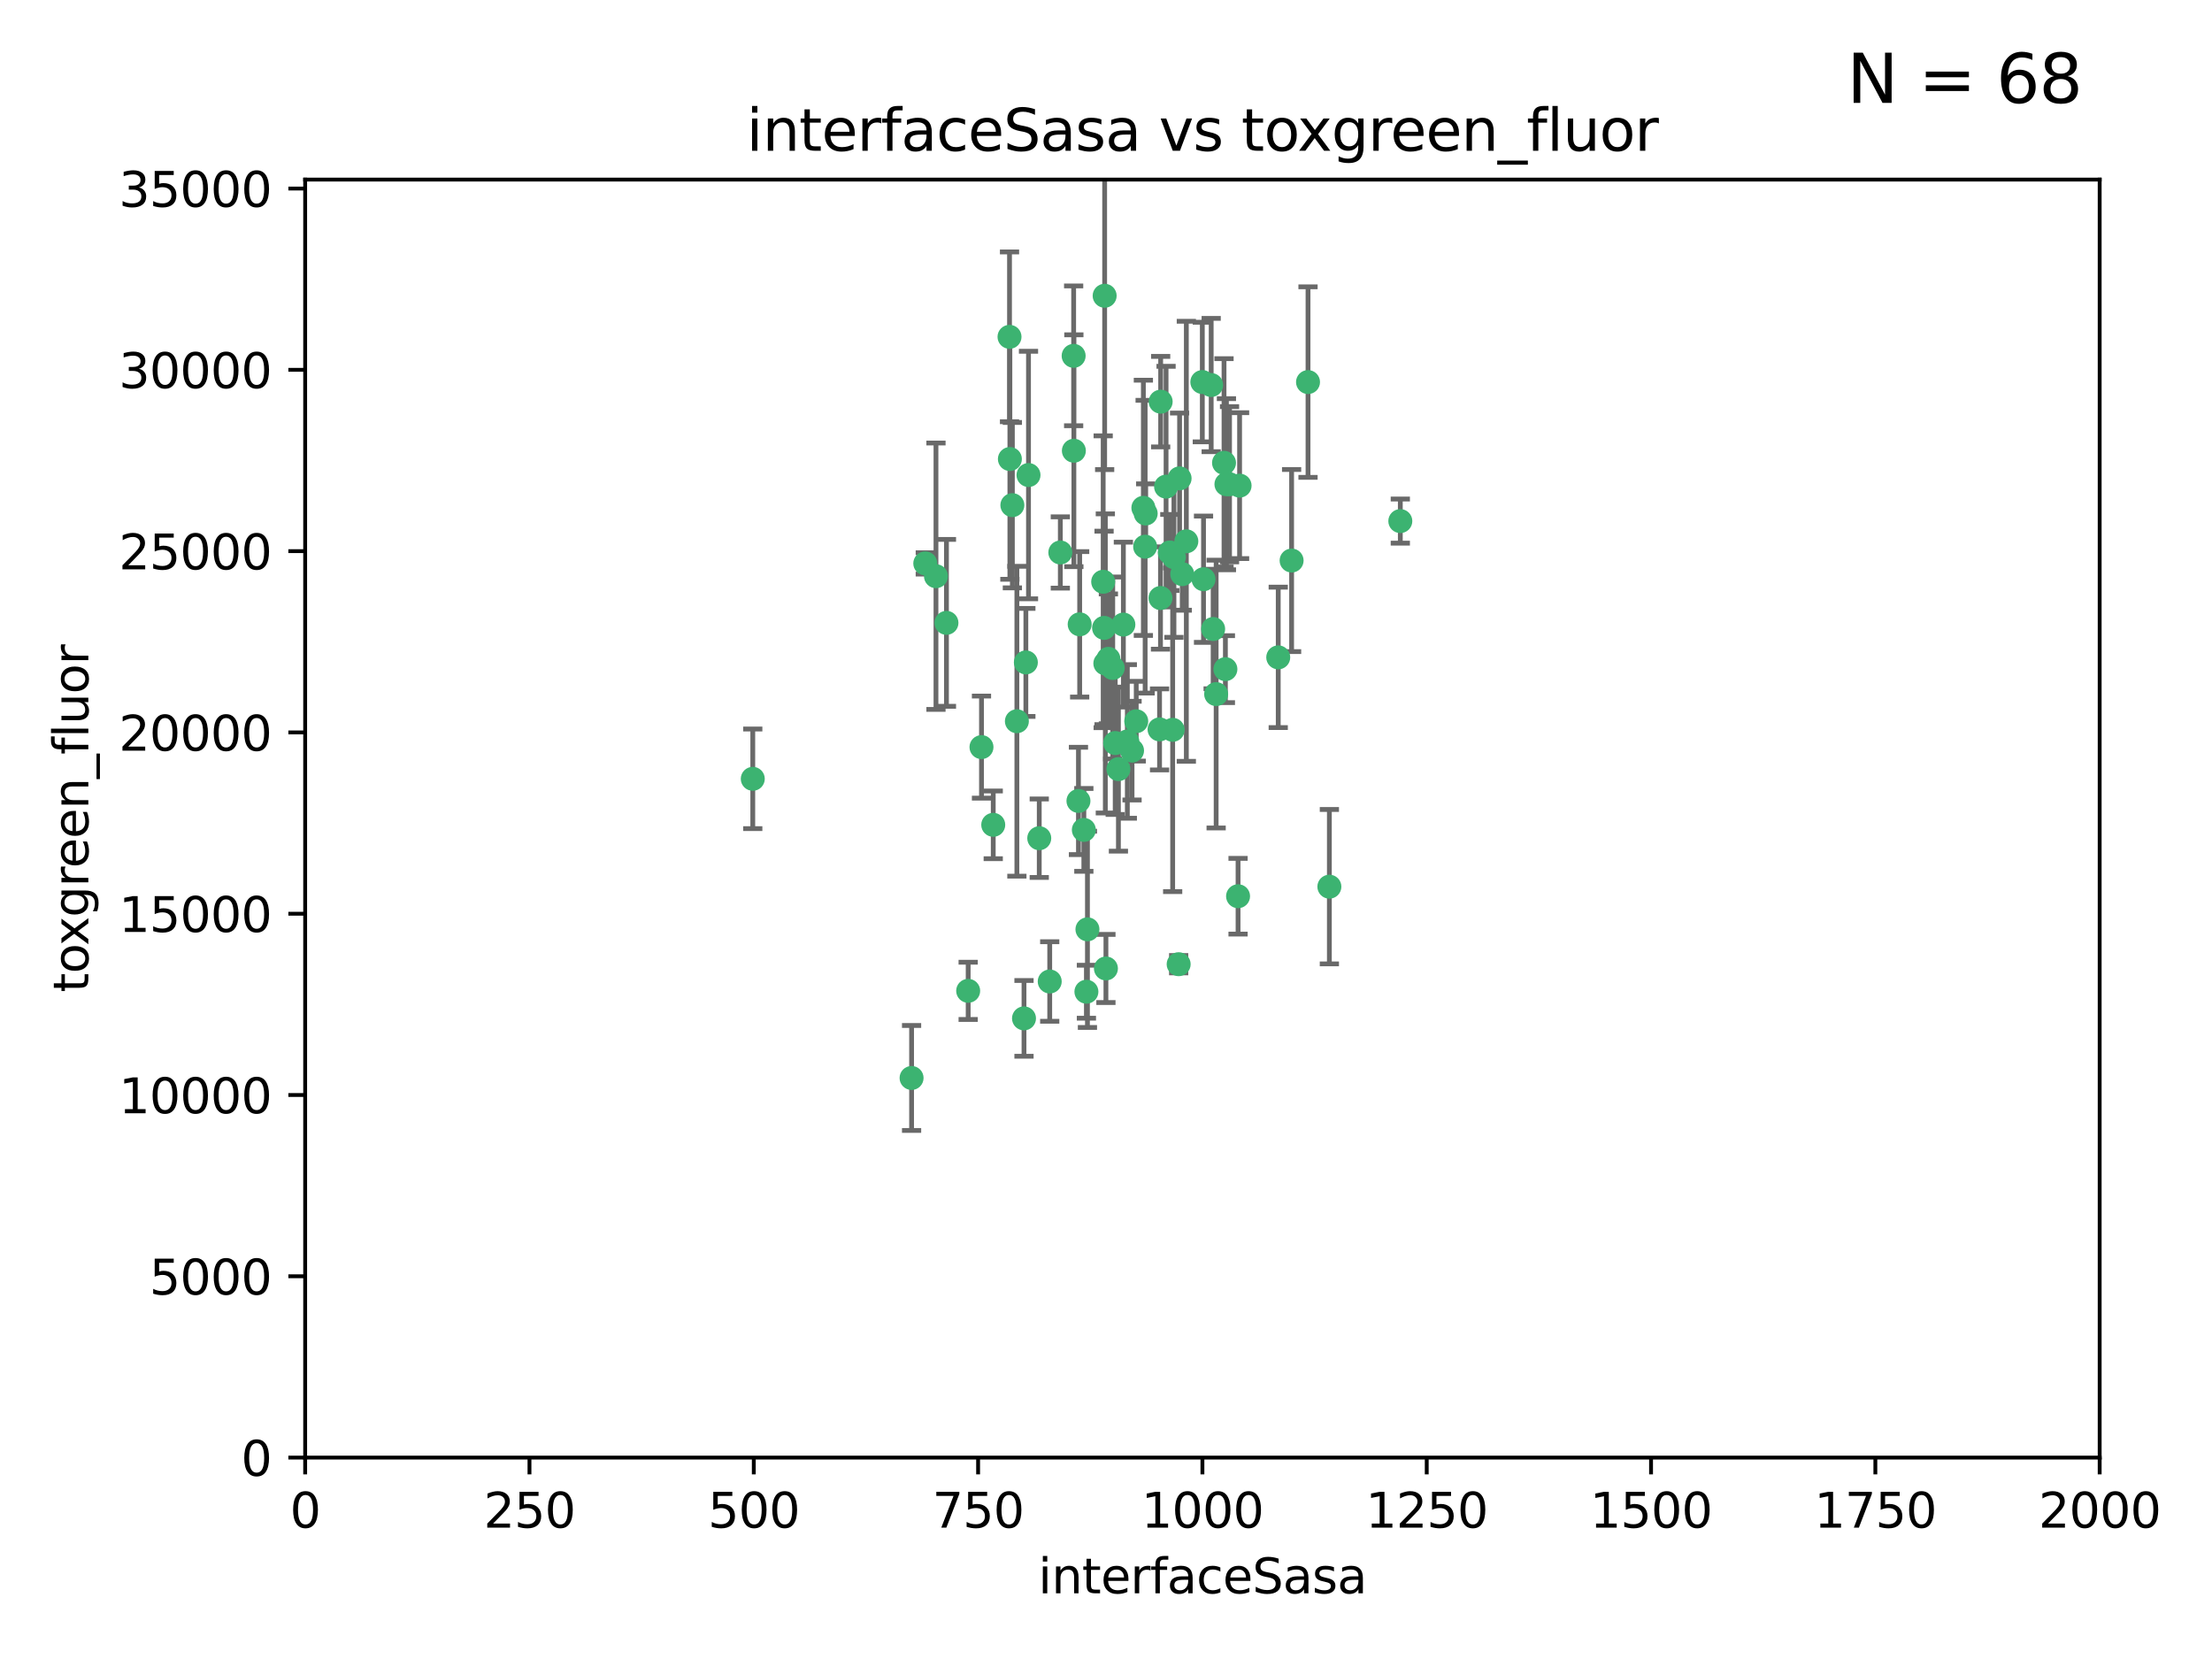 <?xml version="1.0" encoding="utf-8" standalone="no"?>
<!DOCTYPE svg PUBLIC "-//W3C//DTD SVG 1.1//EN"
  "http://www.w3.org/Graphics/SVG/1.1/DTD/svg11.dtd">
<svg xmlns:xlink="http://www.w3.org/1999/xlink" width="460.8pt" height="345.6pt" viewBox="0 0 460.8 345.6" xmlns="http://www.w3.org/2000/svg" version="1.1">
 <defs>
  <style type="text/css">*{stroke-linejoin: round; stroke-linecap: butt}</style>
 </defs>
 <g id="figure_1">
  <g id="patch_1">
   <path d="M 0 345.6 
L 460.8 345.6 
L 460.8 0 
L 0 0 
z
" style="fill: #ffffff"/>
  </g>
  <g id="axes_1">
   <g id="patch_2">
    <path d="M 63.571 303.64 
L 437.4 303.64 
L 437.4 37.411 
L 63.571 37.411 
z
" style="fill: #ffffff"/>
   </g>
   <g id="PathCollection_1">
    <defs>
     <path id="m7dccdb3b46" d="M 0 1.118 
C 0.297 1.118 0.581 1 0.791 0.791 
C 1 0.581 1.118 0.297 1.118 0 
C 1.118 -0.297 1 -0.581 0.791 -0.791 
C 0.581 -1 0.297 -1.118 0 -1.118 
C -0.297 -1.118 -0.581 -1 -0.791 -0.791 
C -1 -0.581 -1.118 -0.297 -1.118 0 
C -1.118 0.297 -1 0.581 -0.791 0.791 
C -0.581 1 -0.297 1.118 0 1.118 
z
" style="stroke: #3cb371"/>
    </defs>
    <g clip-path="url(#p8d91c0404b)">
     <use xlink:href="#m7dccdb3b46" x="243.693" y="115.09" style="fill: #3cb371; stroke: #3cb371"/>
     <use xlink:href="#m7dccdb3b46" x="272.484" y="79.593" style="fill: #3cb371; stroke: #3cb371"/>
     <use xlink:href="#m7dccdb3b46" x="242.914" y="101.372" style="fill: #3cb371; stroke: #3cb371"/>
     <use xlink:href="#m7dccdb3b46" x="266.28" y="136.942" style="fill: #3cb371; stroke: #3cb371"/>
     <use xlink:href="#m7dccdb3b46" x="250.716" y="120.662" style="fill: #3cb371; stroke: #3cb371"/>
     <use xlink:href="#m7dccdb3b46" x="269.065" y="116.772" style="fill: #3cb371; stroke: #3cb371"/>
     <use xlink:href="#m7dccdb3b46" x="254.987" y="96.415" style="fill: #3cb371; stroke: #3cb371"/>
     <use xlink:href="#m7dccdb3b46" x="220.886" y="115.091" style="fill: #3cb371; stroke: #3cb371"/>
     <use xlink:href="#m7dccdb3b46" x="230.119" y="61.614" style="fill: #3cb371; stroke: #3cb371"/>
     <use xlink:href="#m7dccdb3b46" x="241.787" y="83.673" style="fill: #3cb371; stroke: #3cb371"/>
     <use xlink:href="#m7dccdb3b46" x="252.721" y="131.033" style="fill: #3cb371; stroke: #3cb371"/>
     <use xlink:href="#m7dccdb3b46" x="252.312" y="80.209" style="fill: #3cb371; stroke: #3cb371"/>
     <use xlink:href="#m7dccdb3b46" x="258.229" y="101.166" style="fill: #3cb371; stroke: #3cb371"/>
     <use xlink:href="#m7dccdb3b46" x="223.66" y="74.129" style="fill: #3cb371; stroke: #3cb371"/>
     <use xlink:href="#m7dccdb3b46" x="232.987" y="160.224" style="fill: #3cb371; stroke: #3cb371"/>
     <use xlink:href="#m7dccdb3b46" x="241.557" y="151.945" style="fill: #3cb371; stroke: #3cb371"/>
     <use xlink:href="#m7dccdb3b46" x="247.136" y="112.761" style="fill: #3cb371; stroke: #3cb371"/>
     <use xlink:href="#m7dccdb3b46" x="246.284" y="119.604" style="fill: #3cb371; stroke: #3cb371"/>
     <use xlink:href="#m7dccdb3b46" x="253.345" y="144.591" style="fill: #3cb371; stroke: #3cb371"/>
     <use xlink:href="#m7dccdb3b46" x="255.489" y="100.872" style="fill: #3cb371; stroke: #3cb371"/>
     <use xlink:href="#m7dccdb3b46" x="244.553" y="116.067" style="fill: #3cb371; stroke: #3cb371"/>
     <use xlink:href="#m7dccdb3b46" x="210.378" y="95.624" style="fill: #3cb371; stroke: #3cb371"/>
     <use xlink:href="#m7dccdb3b46" x="232.318" y="154.79" style="fill: #3cb371; stroke: #3cb371"/>
     <use xlink:href="#m7dccdb3b46" x="256.134" y="100.88" style="fill: #3cb371; stroke: #3cb371"/>
     <use xlink:href="#m7dccdb3b46" x="238.185" y="105.788" style="fill: #3cb371; stroke: #3cb371"/>
     <use xlink:href="#m7dccdb3b46" x="234.02" y="130.114" style="fill: #3cb371; stroke: #3cb371"/>
     <use xlink:href="#m7dccdb3b46" x="216.495" y="174.616" style="fill: #3cb371; stroke: #3cb371"/>
     <use xlink:href="#m7dccdb3b46" x="238.555" y="113.883" style="fill: #3cb371; stroke: #3cb371"/>
     <use xlink:href="#m7dccdb3b46" x="230.261" y="138.203" style="fill: #3cb371; stroke: #3cb371"/>
     <use xlink:href="#m7dccdb3b46" x="238.669" y="106.972" style="fill: #3cb371; stroke: #3cb371"/>
     <use xlink:href="#m7dccdb3b46" x="226.319" y="206.592" style="fill: #3cb371; stroke: #3cb371"/>
     <use xlink:href="#m7dccdb3b46" x="241.753" y="124.576" style="fill: #3cb371; stroke: #3cb371"/>
     <use xlink:href="#m7dccdb3b46" x="245.731" y="99.654" style="fill: #3cb371; stroke: #3cb371"/>
     <use xlink:href="#m7dccdb3b46" x="214.256" y="98.96" style="fill: #3cb371; stroke: #3cb371"/>
     <use xlink:href="#m7dccdb3b46" x="291.711" y="108.552" style="fill: #3cb371; stroke: #3cb371"/>
     <use xlink:href="#m7dccdb3b46" x="224.916" y="130.059" style="fill: #3cb371; stroke: #3cb371"/>
     <use xlink:href="#m7dccdb3b46" x="250.465" y="79.585" style="fill: #3cb371; stroke: #3cb371"/>
     <use xlink:href="#m7dccdb3b46" x="204.462" y="155.635" style="fill: #3cb371; stroke: #3cb371"/>
     <use xlink:href="#m7dccdb3b46" x="218.677" y="204.462" style="fill: #3cb371; stroke: #3cb371"/>
     <use xlink:href="#m7dccdb3b46" x="201.688" y="206.41" style="fill: #3cb371; stroke: #3cb371"/>
     <use xlink:href="#m7dccdb3b46" x="194.981" y="120.034" style="fill: #3cb371; stroke: #3cb371"/>
     <use xlink:href="#m7dccdb3b46" x="223.708" y="93.895" style="fill: #3cb371; stroke: #3cb371"/>
     <use xlink:href="#m7dccdb3b46" x="231.802" y="139.15" style="fill: #3cb371; stroke: #3cb371"/>
     <use xlink:href="#m7dccdb3b46" x="192.753" y="117.366" style="fill: #3cb371; stroke: #3cb371"/>
     <use xlink:href="#m7dccdb3b46" x="229.813" y="121.191" style="fill: #3cb371; stroke: #3cb371"/>
     <use xlink:href="#m7dccdb3b46" x="210.301" y="70.169" style="fill: #3cb371; stroke: #3cb371"/>
     <use xlink:href="#m7dccdb3b46" x="224.662" y="166.847" style="fill: #3cb371; stroke: #3cb371"/>
     <use xlink:href="#m7dccdb3b46" x="236.699" y="150.242" style="fill: #3cb371; stroke: #3cb371"/>
     <use xlink:href="#m7dccdb3b46" x="255.273" y="139.395" style="fill: #3cb371; stroke: #3cb371"/>
     <use xlink:href="#m7dccdb3b46" x="230.901" y="137.251" style="fill: #3cb371; stroke: #3cb371"/>
     <use xlink:href="#m7dccdb3b46" x="213.706" y="137.993" style="fill: #3cb371; stroke: #3cb371"/>
     <use xlink:href="#m7dccdb3b46" x="206.91" y="171.827" style="fill: #3cb371; stroke: #3cb371"/>
     <use xlink:href="#m7dccdb3b46" x="226.534" y="193.597" style="fill: #3cb371; stroke: #3cb371"/>
     <use xlink:href="#m7dccdb3b46" x="211.835" y="150.246" style="fill: #3cb371; stroke: #3cb371"/>
     <use xlink:href="#m7dccdb3b46" x="245.536" y="200.861" style="fill: #3cb371; stroke: #3cb371"/>
     <use xlink:href="#m7dccdb3b46" x="244.288" y="152.035" style="fill: #3cb371; stroke: #3cb371"/>
     <use xlink:href="#m7dccdb3b46" x="213.318" y="212.147" style="fill: #3cb371; stroke: #3cb371"/>
     <use xlink:href="#m7dccdb3b46" x="235.826" y="156.366" style="fill: #3cb371; stroke: #3cb371"/>
     <use xlink:href="#m7dccdb3b46" x="230.385" y="201.75" style="fill: #3cb371; stroke: #3cb371"/>
     <use xlink:href="#m7dccdb3b46" x="276.932" y="184.712" style="fill: #3cb371; stroke: #3cb371"/>
     <use xlink:href="#m7dccdb3b46" x="257.91" y="186.7" style="fill: #3cb371; stroke: #3cb371"/>
     <use xlink:href="#m7dccdb3b46" x="229.998" y="130.801" style="fill: #3cb371; stroke: #3cb371"/>
     <use xlink:href="#m7dccdb3b46" x="189.899" y="224.561" style="fill: #3cb371; stroke: #3cb371"/>
     <use xlink:href="#m7dccdb3b46" x="234.846" y="154.457" style="fill: #3cb371; stroke: #3cb371"/>
     <use xlink:href="#m7dccdb3b46" x="210.895" y="105.234" style="fill: #3cb371; stroke: #3cb371"/>
     <use xlink:href="#m7dccdb3b46" x="197.163" y="129.752" style="fill: #3cb371; stroke: #3cb371"/>
     <use xlink:href="#m7dccdb3b46" x="225.785" y="172.883" style="fill: #3cb371; stroke: #3cb371"/>
     <use xlink:href="#m7dccdb3b46" x="156.817" y="162.243" style="fill: #3cb371; stroke: #3cb371"/>
    </g>
   </g>
   <g id="matplotlib.axis_1">
    <g id="xtick_1">
     <g id="line2d_1">
      <defs>
       <path id="m9b5bc8bcd6" d="M 0 0 
L 0 3.5 
" style="stroke: #000000; stroke-width: 0.8"/>
      </defs>
      <g>
       <use xlink:href="#m9b5bc8bcd6" x="63.571" y="303.64" style="stroke: #000000; stroke-width: 0.8"/>
      </g>
     </g>
     <g id="text_1">
      <!-- 0 -->
      <g transform="translate(60.39 318.238)scale(0.1 -0.1)">
       <defs>
        <path id="DejaVuSans-30" d="M 2034 4250 
Q 1547 4250 1301 3770 
Q 1056 3291 1056 2328 
Q 1056 1369 1301 889 
Q 1547 409 2034 409 
Q 2525 409 2770 889 
Q 3016 1369 3016 2328 
Q 3016 3291 2770 3770 
Q 2525 4250 2034 4250 
z
M 2034 4750 
Q 2819 4750 3233 4129 
Q 3647 3509 3647 2328 
Q 3647 1150 3233 529 
Q 2819 -91 2034 -91 
Q 1250 -91 836 529 
Q 422 1150 422 2328 
Q 422 3509 836 4129 
Q 1250 4750 2034 4750 
z
" transform="scale(0.016)"/>
       </defs>
       <use xlink:href="#DejaVuSans-30"/>
      </g>
     </g>
    </g>
    <g id="xtick_2">
     <g id="line2d_2">
      <g>
       <use xlink:href="#m9b5bc8bcd6" x="110.3" y="303.64" style="stroke: #000000; stroke-width: 0.8"/>
      </g>
     </g>
     <g id="text_2">
      <!-- 250 -->
      <g transform="translate(100.756 318.238)scale(0.1 -0.1)">
       <defs>
        <path id="DejaVuSans-32" d="M 1228 531 
L 3431 531 
L 3431 0 
L 469 0 
L 469 531 
Q 828 903 1448 1529 
Q 2069 2156 2228 2338 
Q 2531 2678 2651 2914 
Q 2772 3150 2772 3378 
Q 2772 3750 2511 3984 
Q 2250 4219 1831 4219 
Q 1534 4219 1204 4116 
Q 875 4013 500 3803 
L 500 4441 
Q 881 4594 1212 4672 
Q 1544 4750 1819 4750 
Q 2544 4750 2975 4387 
Q 3406 4025 3406 3419 
Q 3406 3131 3298 2873 
Q 3191 2616 2906 2266 
Q 2828 2175 2409 1742 
Q 1991 1309 1228 531 
z
" transform="scale(0.016)"/>
        <path id="DejaVuSans-35" d="M 691 4666 
L 3169 4666 
L 3169 4134 
L 1269 4134 
L 1269 2991 
Q 1406 3038 1543 3061 
Q 1681 3084 1819 3084 
Q 2600 3084 3056 2656 
Q 3513 2228 3513 1497 
Q 3513 744 3044 326 
Q 2575 -91 1722 -91 
Q 1428 -91 1123 -41 
Q 819 9 494 109 
L 494 744 
Q 775 591 1075 516 
Q 1375 441 1709 441 
Q 2250 441 2565 725 
Q 2881 1009 2881 1497 
Q 2881 1984 2565 2268 
Q 2250 2553 1709 2553 
Q 1456 2553 1204 2497 
Q 953 2441 691 2322 
L 691 4666 
z
" transform="scale(0.016)"/>
       </defs>
       <use xlink:href="#DejaVuSans-32"/>
       <use xlink:href="#DejaVuSans-35" x="63.623"/>
       <use xlink:href="#DejaVuSans-30" x="127.246"/>
      </g>
     </g>
    </g>
    <g id="xtick_3">
     <g id="line2d_3">
      <g>
       <use xlink:href="#m9b5bc8bcd6" x="157.028" y="303.64" style="stroke: #000000; stroke-width: 0.8"/>
      </g>
     </g>
     <g id="text_3">
      <!-- 500 -->
      <g transform="translate(147.485 318.238)scale(0.1 -0.1)">
       <use xlink:href="#DejaVuSans-35"/>
       <use xlink:href="#DejaVuSans-30" x="63.623"/>
       <use xlink:href="#DejaVuSans-30" x="127.246"/>
      </g>
     </g>
    </g>
    <g id="xtick_4">
     <g id="line2d_4">
      <g>
       <use xlink:href="#m9b5bc8bcd6" x="203.757" y="303.64" style="stroke: #000000; stroke-width: 0.8"/>
      </g>
     </g>
     <g id="text_4">
      <!-- 750 -->
      <g transform="translate(194.213 318.238)scale(0.1 -0.1)">
       <defs>
        <path id="DejaVuSans-37" d="M 525 4666 
L 3525 4666 
L 3525 4397 
L 1831 0 
L 1172 0 
L 2766 4134 
L 525 4134 
L 525 4666 
z
" transform="scale(0.016)"/>
       </defs>
       <use xlink:href="#DejaVuSans-37"/>
       <use xlink:href="#DejaVuSans-35" x="63.623"/>
       <use xlink:href="#DejaVuSans-30" x="127.246"/>
      </g>
     </g>
    </g>
    <g id="xtick_5">
     <g id="line2d_5">
      <g>
       <use xlink:href="#m9b5bc8bcd6" x="250.486" y="303.64" style="stroke: #000000; stroke-width: 0.8"/>
      </g>
     </g>
     <g id="text_5">
      <!-- 1000 -->
      <g transform="translate(237.761 318.238)scale(0.1 -0.1)">
       <defs>
        <path id="DejaVuSans-31" d="M 794 531 
L 1825 531 
L 1825 4091 
L 703 3866 
L 703 4441 
L 1819 4666 
L 2450 4666 
L 2450 531 
L 3481 531 
L 3481 0 
L 794 0 
L 794 531 
z
" transform="scale(0.016)"/>
       </defs>
       <use xlink:href="#DejaVuSans-31"/>
       <use xlink:href="#DejaVuSans-30" x="63.623"/>
       <use xlink:href="#DejaVuSans-30" x="127.246"/>
       <use xlink:href="#DejaVuSans-30" x="190.869"/>
      </g>
     </g>
    </g>
    <g id="xtick_6">
     <g id="line2d_6">
      <g>
       <use xlink:href="#m9b5bc8bcd6" x="297.214" y="303.64" style="stroke: #000000; stroke-width: 0.8"/>
      </g>
     </g>
     <g id="text_6">
      <!-- 1250 -->
      <g transform="translate(284.489 318.238)scale(0.1 -0.1)">
       <use xlink:href="#DejaVuSans-31"/>
       <use xlink:href="#DejaVuSans-32" x="63.623"/>
       <use xlink:href="#DejaVuSans-35" x="127.246"/>
       <use xlink:href="#DejaVuSans-30" x="190.869"/>
      </g>
     </g>
    </g>
    <g id="xtick_7">
     <g id="line2d_7">
      <g>
       <use xlink:href="#m9b5bc8bcd6" x="343.943" y="303.64" style="stroke: #000000; stroke-width: 0.8"/>
      </g>
     </g>
     <g id="text_7">
      <!-- 1500 -->
      <g transform="translate(331.218 318.238)scale(0.1 -0.1)">
       <use xlink:href="#DejaVuSans-31"/>
       <use xlink:href="#DejaVuSans-35" x="63.623"/>
       <use xlink:href="#DejaVuSans-30" x="127.246"/>
       <use xlink:href="#DejaVuSans-30" x="190.869"/>
      </g>
     </g>
    </g>
    <g id="xtick_8">
     <g id="line2d_8">
      <g>
       <use xlink:href="#m9b5bc8bcd6" x="390.671" y="303.64" style="stroke: #000000; stroke-width: 0.8"/>
      </g>
     </g>
     <g id="text_8">
      <!-- 1750 -->
      <g transform="translate(377.946 318.238)scale(0.1 -0.1)">
       <use xlink:href="#DejaVuSans-31"/>
       <use xlink:href="#DejaVuSans-37" x="63.623"/>
       <use xlink:href="#DejaVuSans-35" x="127.246"/>
       <use xlink:href="#DejaVuSans-30" x="190.869"/>
      </g>
     </g>
    </g>
    <g id="xtick_9">
     <g id="line2d_9">
      <g>
       <use xlink:href="#m9b5bc8bcd6" x="437.4" y="303.64" style="stroke: #000000; stroke-width: 0.8"/>
      </g>
     </g>
     <g id="text_9">
      <!-- 2000 -->
      <g transform="translate(424.675 318.238)scale(0.1 -0.1)">
       <use xlink:href="#DejaVuSans-32"/>
       <use xlink:href="#DejaVuSans-30" x="63.623"/>
       <use xlink:href="#DejaVuSans-30" x="127.246"/>
       <use xlink:href="#DejaVuSans-30" x="190.869"/>
      </g>
     </g>
    </g>
    <g id="text_10">
     <!-- interfaceSasa -->
     <g transform="translate(216.279 331.917)scale(0.1 -0.1)">
      <defs>
       <path id="DejaVuSans-69" d="M 603 3500 
L 1178 3500 
L 1178 0 
L 603 0 
L 603 3500 
z
M 603 4863 
L 1178 4863 
L 1178 4134 
L 603 4134 
L 603 4863 
z
" transform="scale(0.016)"/>
       <path id="DejaVuSans-6e" d="M 3513 2113 
L 3513 0 
L 2938 0 
L 2938 2094 
Q 2938 2591 2744 2837 
Q 2550 3084 2163 3084 
Q 1697 3084 1428 2787 
Q 1159 2491 1159 1978 
L 1159 0 
L 581 0 
L 581 3500 
L 1159 3500 
L 1159 2956 
Q 1366 3272 1645 3428 
Q 1925 3584 2291 3584 
Q 2894 3584 3203 3211 
Q 3513 2838 3513 2113 
z
" transform="scale(0.016)"/>
       <path id="DejaVuSans-74" d="M 1172 4494 
L 1172 3500 
L 2356 3500 
L 2356 3053 
L 1172 3053 
L 1172 1153 
Q 1172 725 1289 603 
Q 1406 481 1766 481 
L 2356 481 
L 2356 0 
L 1766 0 
Q 1100 0 847 248 
Q 594 497 594 1153 
L 594 3053 
L 172 3053 
L 172 3500 
L 594 3500 
L 594 4494 
L 1172 4494 
z
" transform="scale(0.016)"/>
       <path id="DejaVuSans-65" d="M 3597 1894 
L 3597 1613 
L 953 1613 
Q 991 1019 1311 708 
Q 1631 397 2203 397 
Q 2534 397 2845 478 
Q 3156 559 3463 722 
L 3463 178 
Q 3153 47 2828 -22 
Q 2503 -91 2169 -91 
Q 1331 -91 842 396 
Q 353 884 353 1716 
Q 353 2575 817 3079 
Q 1281 3584 2069 3584 
Q 2775 3584 3186 3129 
Q 3597 2675 3597 1894 
z
M 3022 2063 
Q 3016 2534 2758 2815 
Q 2500 3097 2075 3097 
Q 1594 3097 1305 2825 
Q 1016 2553 972 2059 
L 3022 2063 
z
" transform="scale(0.016)"/>
       <path id="DejaVuSans-72" d="M 2631 2963 
Q 2534 3019 2420 3045 
Q 2306 3072 2169 3072 
Q 1681 3072 1420 2755 
Q 1159 2438 1159 1844 
L 1159 0 
L 581 0 
L 581 3500 
L 1159 3500 
L 1159 2956 
Q 1341 3275 1631 3429 
Q 1922 3584 2338 3584 
Q 2397 3584 2469 3576 
Q 2541 3569 2628 3553 
L 2631 2963 
z
" transform="scale(0.016)"/>
       <path id="DejaVuSans-66" d="M 2375 4863 
L 2375 4384 
L 1825 4384 
Q 1516 4384 1395 4259 
Q 1275 4134 1275 3809 
L 1275 3500 
L 2222 3500 
L 2222 3053 
L 1275 3053 
L 1275 0 
L 697 0 
L 697 3053 
L 147 3053 
L 147 3500 
L 697 3500 
L 697 3744 
Q 697 4328 969 4595 
Q 1241 4863 1831 4863 
L 2375 4863 
z
" transform="scale(0.016)"/>
       <path id="DejaVuSans-61" d="M 2194 1759 
Q 1497 1759 1228 1600 
Q 959 1441 959 1056 
Q 959 750 1161 570 
Q 1363 391 1709 391 
Q 2188 391 2477 730 
Q 2766 1069 2766 1631 
L 2766 1759 
L 2194 1759 
z
M 3341 1997 
L 3341 0 
L 2766 0 
L 2766 531 
Q 2569 213 2275 61 
Q 1981 -91 1556 -91 
Q 1019 -91 701 211 
Q 384 513 384 1019 
Q 384 1609 779 1909 
Q 1175 2209 1959 2209 
L 2766 2209 
L 2766 2266 
Q 2766 2663 2505 2880 
Q 2244 3097 1772 3097 
Q 1472 3097 1187 3025 
Q 903 2953 641 2809 
L 641 3341 
Q 956 3463 1253 3523 
Q 1550 3584 1831 3584 
Q 2591 3584 2966 3190 
Q 3341 2797 3341 1997 
z
" transform="scale(0.016)"/>
       <path id="DejaVuSans-63" d="M 3122 3366 
L 3122 2828 
Q 2878 2963 2633 3030 
Q 2388 3097 2138 3097 
Q 1578 3097 1268 2742 
Q 959 2388 959 1747 
Q 959 1106 1268 751 
Q 1578 397 2138 397 
Q 2388 397 2633 464 
Q 2878 531 3122 666 
L 3122 134 
Q 2881 22 2623 -34 
Q 2366 -91 2075 -91 
Q 1284 -91 818 406 
Q 353 903 353 1747 
Q 353 2603 823 3093 
Q 1294 3584 2113 3584 
Q 2378 3584 2631 3529 
Q 2884 3475 3122 3366 
z
" transform="scale(0.016)"/>
       <path id="DejaVuSans-53" d="M 3425 4513 
L 3425 3897 
Q 3066 4069 2747 4153 
Q 2428 4238 2131 4238 
Q 1616 4238 1336 4038 
Q 1056 3838 1056 3469 
Q 1056 3159 1242 3001 
Q 1428 2844 1947 2747 
L 2328 2669 
Q 3034 2534 3370 2195 
Q 3706 1856 3706 1288 
Q 3706 609 3251 259 
Q 2797 -91 1919 -91 
Q 1588 -91 1214 -16 
Q 841 59 441 206 
L 441 856 
Q 825 641 1194 531 
Q 1563 422 1919 422 
Q 2459 422 2753 634 
Q 3047 847 3047 1241 
Q 3047 1584 2836 1778 
Q 2625 1972 2144 2069 
L 1759 2144 
Q 1053 2284 737 2584 
Q 422 2884 422 3419 
Q 422 4038 858 4394 
Q 1294 4750 2059 4750 
Q 2388 4750 2728 4690 
Q 3069 4631 3425 4513 
z
" transform="scale(0.016)"/>
       <path id="DejaVuSans-73" d="M 2834 3397 
L 2834 2853 
Q 2591 2978 2328 3040 
Q 2066 3103 1784 3103 
Q 1356 3103 1142 2972 
Q 928 2841 928 2578 
Q 928 2378 1081 2264 
Q 1234 2150 1697 2047 
L 1894 2003 
Q 2506 1872 2764 1633 
Q 3022 1394 3022 966 
Q 3022 478 2636 193 
Q 2250 -91 1575 -91 
Q 1294 -91 989 -36 
Q 684 19 347 128 
L 347 722 
Q 666 556 975 473 
Q 1284 391 1588 391 
Q 1994 391 2212 530 
Q 2431 669 2431 922 
Q 2431 1156 2273 1281 
Q 2116 1406 1581 1522 
L 1381 1569 
Q 847 1681 609 1914 
Q 372 2147 372 2553 
Q 372 3047 722 3315 
Q 1072 3584 1716 3584 
Q 2034 3584 2315 3537 
Q 2597 3491 2834 3397 
z
" transform="scale(0.016)"/>
      </defs>
      <use xlink:href="#DejaVuSans-69"/>
      <use xlink:href="#DejaVuSans-6e" x="27.783"/>
      <use xlink:href="#DejaVuSans-74" x="91.162"/>
      <use xlink:href="#DejaVuSans-65" x="130.371"/>
      <use xlink:href="#DejaVuSans-72" x="191.895"/>
      <use xlink:href="#DejaVuSans-66" x="233.008"/>
      <use xlink:href="#DejaVuSans-61" x="268.213"/>
      <use xlink:href="#DejaVuSans-63" x="329.492"/>
      <use xlink:href="#DejaVuSans-65" x="384.473"/>
      <use xlink:href="#DejaVuSans-53" x="445.996"/>
      <use xlink:href="#DejaVuSans-61" x="509.473"/>
      <use xlink:href="#DejaVuSans-73" x="570.752"/>
      <use xlink:href="#DejaVuSans-61" x="622.852"/>
     </g>
    </g>
   </g>
   <g id="matplotlib.axis_2">
    <g id="ytick_1">
     <g id="line2d_10">
      <defs>
       <path id="m6bf5b39b8d" d="M 0 0 
L -3.5 0 
" style="stroke: #000000; stroke-width: 0.8"/>
      </defs>
      <g>
       <use xlink:href="#m6bf5b39b8d" x="63.571" y="303.64" style="stroke: #000000; stroke-width: 0.8"/>
      </g>
     </g>
     <g id="text_11">
      <!-- 0 -->
      <g transform="translate(50.209 307.439)scale(0.1 -0.1)">
       <use xlink:href="#DejaVuSans-30"/>
      </g>
     </g>
    </g>
    <g id="ytick_2">
     <g id="line2d_11">
      <g>
       <use xlink:href="#m6bf5b39b8d" x="63.571" y="265.874" style="stroke: #000000; stroke-width: 0.8"/>
      </g>
     </g>
     <g id="text_12">
      <!-- 5000 -->
      <g transform="translate(31.121 269.673)scale(0.1 -0.1)">
       <use xlink:href="#DejaVuSans-35"/>
       <use xlink:href="#DejaVuSans-30" x="63.623"/>
       <use xlink:href="#DejaVuSans-30" x="127.246"/>
       <use xlink:href="#DejaVuSans-30" x="190.869"/>
      </g>
     </g>
    </g>
    <g id="ytick_3">
     <g id="line2d_12">
      <g>
       <use xlink:href="#m6bf5b39b8d" x="63.571" y="228.108" style="stroke: #000000; stroke-width: 0.8"/>
      </g>
     </g>
     <g id="text_13">
      <!-- 10000 -->
      <g transform="translate(24.759 231.907)scale(0.1 -0.1)">
       <use xlink:href="#DejaVuSans-31"/>
       <use xlink:href="#DejaVuSans-30" x="63.623"/>
       <use xlink:href="#DejaVuSans-30" x="127.246"/>
       <use xlink:href="#DejaVuSans-30" x="190.869"/>
       <use xlink:href="#DejaVuSans-30" x="254.492"/>
      </g>
     </g>
    </g>
    <g id="ytick_4">
     <g id="line2d_13">
      <g>
       <use xlink:href="#m6bf5b39b8d" x="63.571" y="190.342" style="stroke: #000000; stroke-width: 0.8"/>
      </g>
     </g>
     <g id="text_14">
      <!-- 15000 -->
      <g transform="translate(24.759 194.141)scale(0.1 -0.1)">
       <use xlink:href="#DejaVuSans-31"/>
       <use xlink:href="#DejaVuSans-35" x="63.623"/>
       <use xlink:href="#DejaVuSans-30" x="127.246"/>
       <use xlink:href="#DejaVuSans-30" x="190.869"/>
       <use xlink:href="#DejaVuSans-30" x="254.492"/>
      </g>
     </g>
    </g>
    <g id="ytick_5">
     <g id="line2d_14">
      <g>
       <use xlink:href="#m6bf5b39b8d" x="63.571" y="152.576" style="stroke: #000000; stroke-width: 0.8"/>
      </g>
     </g>
     <g id="text_15">
      <!-- 20000 -->
      <g transform="translate(24.759 156.375)scale(0.1 -0.1)">
       <use xlink:href="#DejaVuSans-32"/>
       <use xlink:href="#DejaVuSans-30" x="63.623"/>
       <use xlink:href="#DejaVuSans-30" x="127.246"/>
       <use xlink:href="#DejaVuSans-30" x="190.869"/>
       <use xlink:href="#DejaVuSans-30" x="254.492"/>
      </g>
     </g>
    </g>
    <g id="ytick_6">
     <g id="line2d_15">
      <g>
       <use xlink:href="#m6bf5b39b8d" x="63.571" y="114.81" style="stroke: #000000; stroke-width: 0.8"/>
      </g>
     </g>
     <g id="text_16">
      <!-- 25000 -->
      <g transform="translate(24.759 118.609)scale(0.1 -0.1)">
       <use xlink:href="#DejaVuSans-32"/>
       <use xlink:href="#DejaVuSans-35" x="63.623"/>
       <use xlink:href="#DejaVuSans-30" x="127.246"/>
       <use xlink:href="#DejaVuSans-30" x="190.869"/>
       <use xlink:href="#DejaVuSans-30" x="254.492"/>
      </g>
     </g>
    </g>
    <g id="ytick_7">
     <g id="line2d_16">
      <g>
       <use xlink:href="#m6bf5b39b8d" x="63.571" y="77.044" style="stroke: #000000; stroke-width: 0.8"/>
      </g>
     </g>
     <g id="text_17">
      <!-- 30000 -->
      <g transform="translate(24.759 80.844)scale(0.1 -0.1)">
       <defs>
        <path id="DejaVuSans-33" d="M 2597 2516 
Q 3050 2419 3304 2112 
Q 3559 1806 3559 1356 
Q 3559 666 3084 287 
Q 2609 -91 1734 -91 
Q 1441 -91 1130 -33 
Q 819 25 488 141 
L 488 750 
Q 750 597 1062 519 
Q 1375 441 1716 441 
Q 2309 441 2620 675 
Q 2931 909 2931 1356 
Q 2931 1769 2642 2001 
Q 2353 2234 1838 2234 
L 1294 2234 
L 1294 2753 
L 1863 2753 
Q 2328 2753 2575 2939 
Q 2822 3125 2822 3475 
Q 2822 3834 2567 4026 
Q 2313 4219 1838 4219 
Q 1578 4219 1281 4162 
Q 984 4106 628 3988 
L 628 4550 
Q 988 4650 1302 4700 
Q 1616 4750 1894 4750 
Q 2613 4750 3031 4423 
Q 3450 4097 3450 3541 
Q 3450 3153 3228 2886 
Q 3006 2619 2597 2516 
z
" transform="scale(0.016)"/>
       </defs>
       <use xlink:href="#DejaVuSans-33"/>
       <use xlink:href="#DejaVuSans-30" x="63.623"/>
       <use xlink:href="#DejaVuSans-30" x="127.246"/>
       <use xlink:href="#DejaVuSans-30" x="190.869"/>
       <use xlink:href="#DejaVuSans-30" x="254.492"/>
      </g>
     </g>
    </g>
    <g id="ytick_8">
     <g id="line2d_17">
      <g>
       <use xlink:href="#m6bf5b39b8d" x="63.571" y="39.278" style="stroke: #000000; stroke-width: 0.8"/>
      </g>
     </g>
     <g id="text_18">
      <!-- 35000 -->
      <g transform="translate(24.759 43.078)scale(0.1 -0.1)">
       <use xlink:href="#DejaVuSans-33"/>
       <use xlink:href="#DejaVuSans-35" x="63.623"/>
       <use xlink:href="#DejaVuSans-30" x="127.246"/>
       <use xlink:href="#DejaVuSans-30" x="190.869"/>
       <use xlink:href="#DejaVuSans-30" x="254.492"/>
      </g>
     </g>
    </g>
    <g id="text_19">
     <!-- toxgreen_fluor -->
     <g transform="translate(18.401 206.72)rotate(-90)scale(0.1 -0.1)">
      <defs>
       <path id="DejaVuSans-6f" d="M 1959 3097 
Q 1497 3097 1228 2736 
Q 959 2375 959 1747 
Q 959 1119 1226 758 
Q 1494 397 1959 397 
Q 2419 397 2687 759 
Q 2956 1122 2956 1747 
Q 2956 2369 2687 2733 
Q 2419 3097 1959 3097 
z
M 1959 3584 
Q 2709 3584 3137 3096 
Q 3566 2609 3566 1747 
Q 3566 888 3137 398 
Q 2709 -91 1959 -91 
Q 1206 -91 779 398 
Q 353 888 353 1747 
Q 353 2609 779 3096 
Q 1206 3584 1959 3584 
z
" transform="scale(0.016)"/>
       <path id="DejaVuSans-78" d="M 3513 3500 
L 2247 1797 
L 3578 0 
L 2900 0 
L 1881 1375 
L 863 0 
L 184 0 
L 1544 1831 
L 300 3500 
L 978 3500 
L 1906 2253 
L 2834 3500 
L 3513 3500 
z
" transform="scale(0.016)"/>
       <path id="DejaVuSans-67" d="M 2906 1791 
Q 2906 2416 2648 2759 
Q 2391 3103 1925 3103 
Q 1463 3103 1205 2759 
Q 947 2416 947 1791 
Q 947 1169 1205 825 
Q 1463 481 1925 481 
Q 2391 481 2648 825 
Q 2906 1169 2906 1791 
z
M 3481 434 
Q 3481 -459 3084 -895 
Q 2688 -1331 1869 -1331 
Q 1566 -1331 1297 -1286 
Q 1028 -1241 775 -1147 
L 775 -588 
Q 1028 -725 1275 -790 
Q 1522 -856 1778 -856 
Q 2344 -856 2625 -561 
Q 2906 -266 2906 331 
L 2906 616 
Q 2728 306 2450 153 
Q 2172 0 1784 0 
Q 1141 0 747 490 
Q 353 981 353 1791 
Q 353 2603 747 3093 
Q 1141 3584 1784 3584 
Q 2172 3584 2450 3431 
Q 2728 3278 2906 2969 
L 2906 3500 
L 3481 3500 
L 3481 434 
z
" transform="scale(0.016)"/>
       <path id="DejaVuSans-5f" d="M 3263 -1063 
L 3263 -1509 
L -63 -1509 
L -63 -1063 
L 3263 -1063 
z
" transform="scale(0.016)"/>
       <path id="DejaVuSans-6c" d="M 603 4863 
L 1178 4863 
L 1178 0 
L 603 0 
L 603 4863 
z
" transform="scale(0.016)"/>
       <path id="DejaVuSans-75" d="M 544 1381 
L 544 3500 
L 1119 3500 
L 1119 1403 
Q 1119 906 1312 657 
Q 1506 409 1894 409 
Q 2359 409 2629 706 
Q 2900 1003 2900 1516 
L 2900 3500 
L 3475 3500 
L 3475 0 
L 2900 0 
L 2900 538 
Q 2691 219 2414 64 
Q 2138 -91 1772 -91 
Q 1169 -91 856 284 
Q 544 659 544 1381 
z
M 1991 3584 
L 1991 3584 
z
" transform="scale(0.016)"/>
      </defs>
      <use xlink:href="#DejaVuSans-74"/>
      <use xlink:href="#DejaVuSans-6f" x="39.209"/>
      <use xlink:href="#DejaVuSans-78" x="97.266"/>
      <use xlink:href="#DejaVuSans-67" x="156.445"/>
      <use xlink:href="#DejaVuSans-72" x="219.922"/>
      <use xlink:href="#DejaVuSans-65" x="258.785"/>
      <use xlink:href="#DejaVuSans-65" x="320.309"/>
      <use xlink:href="#DejaVuSans-6e" x="381.832"/>
      <use xlink:href="#DejaVuSans-5f" x="445.211"/>
      <use xlink:href="#DejaVuSans-66" x="495.211"/>
      <use xlink:href="#DejaVuSans-6c" x="530.416"/>
      <use xlink:href="#DejaVuSans-75" x="558.199"/>
      <use xlink:href="#DejaVuSans-6f" x="621.578"/>
      <use xlink:href="#DejaVuSans-72" x="682.76"/>
     </g>
    </g>
   </g>
   <g id="LineCollection_1">
    <path d="M 243.693 123.008 
L 243.693 107.171 
" clip-path="url(#p8d91c0404b)" style="fill: none; stroke: #696969"/>
    <path d="M 272.484 99.437 
L 272.484 59.75 
" clip-path="url(#p8d91c0404b)" style="fill: none; stroke: #696969"/>
    <path d="M 242.914 126.436 
L 242.914 76.309 
" clip-path="url(#p8d91c0404b)" style="fill: none; stroke: #696969"/>
    <path d="M 266.28 151.57 
L 266.28 122.315 
" clip-path="url(#p8d91c0404b)" style="fill: none; stroke: #696969"/>
    <path d="M 250.716 133.818 
L 250.716 107.506 
" clip-path="url(#p8d91c0404b)" style="fill: none; stroke: #696969"/>
    <path d="M 269.065 135.741 
L 269.065 97.804 
" clip-path="url(#p8d91c0404b)" style="fill: none; stroke: #696969"/>
    <path d="M 254.987 118.115 
L 254.987 74.714 
" clip-path="url(#p8d91c0404b)" style="fill: none; stroke: #696969"/>
    <path d="M 220.886 122.516 
L 220.886 107.666 
" clip-path="url(#p8d91c0404b)" style="fill: none; stroke: #696969"/>
    <path d="M 230.119 97.825 
L 230.119 25.402 
" clip-path="url(#p8d91c0404b)" style="fill: none; stroke: #696969"/>
    <path d="M 241.787 93.1 
L 241.787 74.246 
" clip-path="url(#p8d91c0404b)" style="fill: none; stroke: #696969"/>
    <path d="M 252.721 143.479 
L 252.721 118.586 
" clip-path="url(#p8d91c0404b)" style="fill: none; stroke: #696969"/>
    <path d="M 252.312 94.094 
L 252.312 66.324 
" clip-path="url(#p8d91c0404b)" style="fill: none; stroke: #696969"/>
    <path d="M 258.229 116.358 
L 258.229 85.973 
" clip-path="url(#p8d91c0404b)" style="fill: none; stroke: #696969"/>
    <path d="M 223.66 88.692 
L 223.66 59.566 
" clip-path="url(#p8d91c0404b)" style="fill: none; stroke: #696969"/>
    <path d="M 232.987 177.314 
L 232.987 143.135 
" clip-path="url(#p8d91c0404b)" style="fill: none; stroke: #696969"/>
    <path d="M 241.557 160.385 
L 241.557 143.505 
" clip-path="url(#p8d91c0404b)" style="fill: none; stroke: #696969"/>
    <path d="M 247.136 158.597 
L 247.136 66.926 
" clip-path="url(#p8d91c0404b)" style="fill: none; stroke: #696969"/>
    <path d="M 246.284 127.118 
L 246.284 112.09 
" clip-path="url(#p8d91c0404b)" style="fill: none; stroke: #696969"/>
    <path d="M 253.345 172.484 
L 253.345 116.697 
" clip-path="url(#p8d91c0404b)" style="fill: none; stroke: #696969"/>
    <path d="M 255.489 118.692 
L 255.489 83.052 
" clip-path="url(#p8d91c0404b)" style="fill: none; stroke: #696969"/>
    <path d="M 244.553 132.771 
L 244.553 99.364 
" clip-path="url(#p8d91c0404b)" style="fill: none; stroke: #696969"/>
    <path d="M 210.378 120.671 
L 210.378 70.577 
" clip-path="url(#p8d91c0404b)" style="fill: none; stroke: #696969"/>
    <path d="M 232.318 169.67 
L 232.318 139.91 
" clip-path="url(#p8d91c0404b)" style="fill: none; stroke: #696969"/>
    <path d="M 256.134 117.048 
L 256.134 84.711 
" clip-path="url(#p8d91c0404b)" style="fill: none; stroke: #696969"/>
    <path d="M 238.185 132.373 
L 238.185 79.202 
" clip-path="url(#p8d91c0404b)" style="fill: none; stroke: #696969"/>
    <path d="M 234.02 147.286 
L 234.02 112.943 
" clip-path="url(#p8d91c0404b)" style="fill: none; stroke: #696969"/>
    <path d="M 216.495 182.79 
L 216.495 166.441 
" clip-path="url(#p8d91c0404b)" style="fill: none; stroke: #696969"/>
    <path d="M 238.555 144.378 
L 238.555 83.389 
" clip-path="url(#p8d91c0404b)" style="fill: none; stroke: #696969"/>
    <path d="M 230.261 169.362 
L 230.261 107.043 
" clip-path="url(#p8d91c0404b)" style="fill: none; stroke: #696969"/>
    <path d="M 238.669 113.147 
L 238.669 100.797 
" clip-path="url(#p8d91c0404b)" style="fill: none; stroke: #696969"/>
    <path d="M 226.319 212.112 
L 226.319 201.073 
" clip-path="url(#p8d91c0404b)" style="fill: none; stroke: #696969"/>
    <path d="M 241.753 135.235 
L 241.753 113.917 
" clip-path="url(#p8d91c0404b)" style="fill: none; stroke: #696969"/>
    <path d="M 245.731 113.257 
L 245.731 86.051 
" clip-path="url(#p8d91c0404b)" style="fill: none; stroke: #696969"/>
    <path d="M 214.256 124.744 
L 214.256 73.175 
" clip-path="url(#p8d91c0404b)" style="fill: none; stroke: #696969"/>
    <path d="M 291.711 113.148 
L 291.711 103.957 
" clip-path="url(#p8d91c0404b)" style="fill: none; stroke: #696969"/>
    <path d="M 224.916 145.209 
L 224.916 114.909 
" clip-path="url(#p8d91c0404b)" style="fill: none; stroke: #696969"/>
    <path d="M 250.465 92.04 
L 250.465 67.13 
" clip-path="url(#p8d91c0404b)" style="fill: none; stroke: #696969"/>
    <path d="M 204.462 166.268 
L 204.462 145.002 
" clip-path="url(#p8d91c0404b)" style="fill: none; stroke: #696969"/>
    <path d="M 218.677 212.746 
L 218.677 196.178 
" clip-path="url(#p8d91c0404b)" style="fill: none; stroke: #696969"/>
    <path d="M 201.688 212.375 
L 201.688 200.445 
" clip-path="url(#p8d91c0404b)" style="fill: none; stroke: #696969"/>
    <path d="M 194.981 147.781 
L 194.981 92.287 
" clip-path="url(#p8d91c0404b)" style="fill: none; stroke: #696969"/>
    <path d="M 223.708 118.044 
L 223.708 69.747 
" clip-path="url(#p8d91c0404b)" style="fill: none; stroke: #696969"/>
    <path d="M 231.802 158.1 
L 231.802 120.201 
" clip-path="url(#p8d91c0404b)" style="fill: none; stroke: #696969"/>
    <path d="M 192.753 119.591 
L 192.753 115.141 
" clip-path="url(#p8d91c0404b)" style="fill: none; stroke: #696969"/>
    <path d="M 229.813 151.584 
L 229.813 90.798 
" clip-path="url(#p8d91c0404b)" style="fill: none; stroke: #696969"/>
    <path d="M 210.301 87.855 
L 210.301 52.483 
" clip-path="url(#p8d91c0404b)" style="fill: none; stroke: #696969"/>
    <path d="M 224.662 178.027 
L 224.662 155.668 
" clip-path="url(#p8d91c0404b)" style="fill: none; stroke: #696969"/>
    <path d="M 236.699 158.549 
L 236.699 141.935 
" clip-path="url(#p8d91c0404b)" style="fill: none; stroke: #696969"/>
    <path d="M 255.273 146.369 
L 255.273 132.42 
" clip-path="url(#p8d91c0404b)" style="fill: none; stroke: #696969"/>
    <path d="M 230.901 150.773 
L 230.901 123.729 
" clip-path="url(#p8d91c0404b)" style="fill: none; stroke: #696969"/>
    <path d="M 213.706 149.246 
L 213.706 126.741 
" clip-path="url(#p8d91c0404b)" style="fill: none; stroke: #696969"/>
    <path d="M 206.91 178.879 
L 206.91 164.775 
" clip-path="url(#p8d91c0404b)" style="fill: none; stroke: #696969"/>
    <path d="M 226.534 214.035 
L 226.534 173.16 
" clip-path="url(#p8d91c0404b)" style="fill: none; stroke: #696969"/>
    <path d="M 211.835 182.519 
L 211.835 117.972 
" clip-path="url(#p8d91c0404b)" style="fill: none; stroke: #696969"/>
    <path d="M 245.536 202.673 
L 245.536 199.049 
" clip-path="url(#p8d91c0404b)" style="fill: none; stroke: #696969"/>
    <path d="M 244.288 185.743 
L 244.288 118.327 
" clip-path="url(#p8d91c0404b)" style="fill: none; stroke: #696969"/>
    <path d="M 213.318 220.035 
L 213.318 204.259 
" clip-path="url(#p8d91c0404b)" style="fill: none; stroke: #696969"/>
    <path d="M 235.826 166.65 
L 235.826 146.083 
" clip-path="url(#p8d91c0404b)" style="fill: none; stroke: #696969"/>
    <path d="M 230.385 208.846 
L 230.385 194.653 
" clip-path="url(#p8d91c0404b)" style="fill: none; stroke: #696969"/>
    <path d="M 276.932 200.794 
L 276.932 168.63 
" clip-path="url(#p8d91c0404b)" style="fill: none; stroke: #696969"/>
    <path d="M 257.91 194.587 
L 257.91 178.814 
" clip-path="url(#p8d91c0404b)" style="fill: none; stroke: #696969"/>
    <path d="M 229.998 150.951 
L 229.998 110.652 
" clip-path="url(#p8d91c0404b)" style="fill: none; stroke: #696969"/>
    <path d="M 189.899 235.496 
L 189.899 213.627 
" clip-path="url(#p8d91c0404b)" style="fill: none; stroke: #696969"/>
    <path d="M 234.846 170.456 
L 234.846 138.458 
" clip-path="url(#p8d91c0404b)" style="fill: none; stroke: #696969"/>
    <path d="M 210.895 122.461 
L 210.895 88.007 
" clip-path="url(#p8d91c0404b)" style="fill: none; stroke: #696969"/>
    <path d="M 197.163 147.136 
L 197.163 112.367 
" clip-path="url(#p8d91c0404b)" style="fill: none; stroke: #696969"/>
    <path d="M 225.785 181.512 
L 225.785 164.255 
" clip-path="url(#p8d91c0404b)" style="fill: none; stroke: #696969"/>
    <path d="M 156.817 172.618 
L 156.817 151.867 
" clip-path="url(#p8d91c0404b)" style="fill: none; stroke: #696969"/>
   </g>
   <g id="line2d_18">
    <defs>
     <path id="md590d8065d" d="M 2 0 
L -2 -0 
" style="stroke: #696969"/>
    </defs>
    <g clip-path="url(#p8d91c0404b)">
     <use xlink:href="#md590d8065d" x="243.693" y="123.008" style="fill: #696969; stroke: #696969"/>
     <use xlink:href="#md590d8065d" x="272.484" y="99.437" style="fill: #696969; stroke: #696969"/>
     <use xlink:href="#md590d8065d" x="242.914" y="126.436" style="fill: #696969; stroke: #696969"/>
     <use xlink:href="#md590d8065d" x="266.28" y="151.57" style="fill: #696969; stroke: #696969"/>
     <use xlink:href="#md590d8065d" x="250.716" y="133.818" style="fill: #696969; stroke: #696969"/>
     <use xlink:href="#md590d8065d" x="269.065" y="135.741" style="fill: #696969; stroke: #696969"/>
     <use xlink:href="#md590d8065d" x="254.987" y="118.115" style="fill: #696969; stroke: #696969"/>
     <use xlink:href="#md590d8065d" x="220.886" y="122.516" style="fill: #696969; stroke: #696969"/>
     <use xlink:href="#md590d8065d" x="230.119" y="97.825" style="fill: #696969; stroke: #696969"/>
     <use xlink:href="#md590d8065d" x="241.787" y="93.1" style="fill: #696969; stroke: #696969"/>
     <use xlink:href="#md590d8065d" x="252.721" y="143.479" style="fill: #696969; stroke: #696969"/>
     <use xlink:href="#md590d8065d" x="252.312" y="94.094" style="fill: #696969; stroke: #696969"/>
     <use xlink:href="#md590d8065d" x="258.229" y="116.358" style="fill: #696969; stroke: #696969"/>
     <use xlink:href="#md590d8065d" x="223.66" y="88.692" style="fill: #696969; stroke: #696969"/>
     <use xlink:href="#md590d8065d" x="232.987" y="177.314" style="fill: #696969; stroke: #696969"/>
     <use xlink:href="#md590d8065d" x="241.557" y="160.385" style="fill: #696969; stroke: #696969"/>
     <use xlink:href="#md590d8065d" x="247.136" y="158.597" style="fill: #696969; stroke: #696969"/>
     <use xlink:href="#md590d8065d" x="246.284" y="127.118" style="fill: #696969; stroke: #696969"/>
     <use xlink:href="#md590d8065d" x="253.345" y="172.484" style="fill: #696969; stroke: #696969"/>
     <use xlink:href="#md590d8065d" x="255.489" y="118.692" style="fill: #696969; stroke: #696969"/>
     <use xlink:href="#md590d8065d" x="244.553" y="132.771" style="fill: #696969; stroke: #696969"/>
     <use xlink:href="#md590d8065d" x="210.378" y="120.671" style="fill: #696969; stroke: #696969"/>
     <use xlink:href="#md590d8065d" x="232.318" y="169.67" style="fill: #696969; stroke: #696969"/>
     <use xlink:href="#md590d8065d" x="256.134" y="117.048" style="fill: #696969; stroke: #696969"/>
     <use xlink:href="#md590d8065d" x="238.185" y="132.373" style="fill: #696969; stroke: #696969"/>
     <use xlink:href="#md590d8065d" x="234.02" y="147.286" style="fill: #696969; stroke: #696969"/>
     <use xlink:href="#md590d8065d" x="216.495" y="182.79" style="fill: #696969; stroke: #696969"/>
     <use xlink:href="#md590d8065d" x="238.555" y="144.378" style="fill: #696969; stroke: #696969"/>
     <use xlink:href="#md590d8065d" x="230.261" y="169.362" style="fill: #696969; stroke: #696969"/>
     <use xlink:href="#md590d8065d" x="238.669" y="113.147" style="fill: #696969; stroke: #696969"/>
     <use xlink:href="#md590d8065d" x="226.319" y="212.112" style="fill: #696969; stroke: #696969"/>
     <use xlink:href="#md590d8065d" x="241.753" y="135.235" style="fill: #696969; stroke: #696969"/>
     <use xlink:href="#md590d8065d" x="245.731" y="113.257" style="fill: #696969; stroke: #696969"/>
     <use xlink:href="#md590d8065d" x="214.256" y="124.744" style="fill: #696969; stroke: #696969"/>
     <use xlink:href="#md590d8065d" x="291.711" y="113.148" style="fill: #696969; stroke: #696969"/>
     <use xlink:href="#md590d8065d" x="224.916" y="145.209" style="fill: #696969; stroke: #696969"/>
     <use xlink:href="#md590d8065d" x="250.465" y="92.04" style="fill: #696969; stroke: #696969"/>
     <use xlink:href="#md590d8065d" x="204.462" y="166.268" style="fill: #696969; stroke: #696969"/>
     <use xlink:href="#md590d8065d" x="218.677" y="212.746" style="fill: #696969; stroke: #696969"/>
     <use xlink:href="#md590d8065d" x="201.688" y="212.375" style="fill: #696969; stroke: #696969"/>
     <use xlink:href="#md590d8065d" x="194.981" y="147.781" style="fill: #696969; stroke: #696969"/>
     <use xlink:href="#md590d8065d" x="223.708" y="118.044" style="fill: #696969; stroke: #696969"/>
     <use xlink:href="#md590d8065d" x="231.802" y="158.1" style="fill: #696969; stroke: #696969"/>
     <use xlink:href="#md590d8065d" x="192.753" y="119.591" style="fill: #696969; stroke: #696969"/>
     <use xlink:href="#md590d8065d" x="229.813" y="151.584" style="fill: #696969; stroke: #696969"/>
     <use xlink:href="#md590d8065d" x="210.301" y="87.855" style="fill: #696969; stroke: #696969"/>
     <use xlink:href="#md590d8065d" x="224.662" y="178.027" style="fill: #696969; stroke: #696969"/>
     <use xlink:href="#md590d8065d" x="236.699" y="158.549" style="fill: #696969; stroke: #696969"/>
     <use xlink:href="#md590d8065d" x="255.273" y="146.369" style="fill: #696969; stroke: #696969"/>
     <use xlink:href="#md590d8065d" x="230.901" y="150.773" style="fill: #696969; stroke: #696969"/>
     <use xlink:href="#md590d8065d" x="213.706" y="149.246" style="fill: #696969; stroke: #696969"/>
     <use xlink:href="#md590d8065d" x="206.91" y="178.879" style="fill: #696969; stroke: #696969"/>
     <use xlink:href="#md590d8065d" x="226.534" y="214.035" style="fill: #696969; stroke: #696969"/>
     <use xlink:href="#md590d8065d" x="211.835" y="182.519" style="fill: #696969; stroke: #696969"/>
     <use xlink:href="#md590d8065d" x="245.536" y="202.673" style="fill: #696969; stroke: #696969"/>
     <use xlink:href="#md590d8065d" x="244.288" y="185.743" style="fill: #696969; stroke: #696969"/>
     <use xlink:href="#md590d8065d" x="213.318" y="220.035" style="fill: #696969; stroke: #696969"/>
     <use xlink:href="#md590d8065d" x="235.826" y="166.65" style="fill: #696969; stroke: #696969"/>
     <use xlink:href="#md590d8065d" x="230.385" y="208.846" style="fill: #696969; stroke: #696969"/>
     <use xlink:href="#md590d8065d" x="276.932" y="200.794" style="fill: #696969; stroke: #696969"/>
     <use xlink:href="#md590d8065d" x="257.91" y="194.587" style="fill: #696969; stroke: #696969"/>
     <use xlink:href="#md590d8065d" x="229.998" y="150.951" style="fill: #696969; stroke: #696969"/>
     <use xlink:href="#md590d8065d" x="189.899" y="235.496" style="fill: #696969; stroke: #696969"/>
     <use xlink:href="#md590d8065d" x="234.846" y="170.456" style="fill: #696969; stroke: #696969"/>
     <use xlink:href="#md590d8065d" x="210.895" y="122.461" style="fill: #696969; stroke: #696969"/>
     <use xlink:href="#md590d8065d" x="197.163" y="147.136" style="fill: #696969; stroke: #696969"/>
     <use xlink:href="#md590d8065d" x="225.785" y="181.512" style="fill: #696969; stroke: #696969"/>
     <use xlink:href="#md590d8065d" x="156.817" y="172.618" style="fill: #696969; stroke: #696969"/>
    </g>
   </g>
   <g id="line2d_19">
    <g clip-path="url(#p8d91c0404b)">
     <use xlink:href="#md590d8065d" x="243.693" y="107.171" style="fill: #696969; stroke: #696969"/>
     <use xlink:href="#md590d8065d" x="272.484" y="59.75" style="fill: #696969; stroke: #696969"/>
     <use xlink:href="#md590d8065d" x="242.914" y="76.309" style="fill: #696969; stroke: #696969"/>
     <use xlink:href="#md590d8065d" x="266.28" y="122.315" style="fill: #696969; stroke: #696969"/>
     <use xlink:href="#md590d8065d" x="250.716" y="107.506" style="fill: #696969; stroke: #696969"/>
     <use xlink:href="#md590d8065d" x="269.065" y="97.804" style="fill: #696969; stroke: #696969"/>
     <use xlink:href="#md590d8065d" x="254.987" y="74.714" style="fill: #696969; stroke: #696969"/>
     <use xlink:href="#md590d8065d" x="220.886" y="107.666" style="fill: #696969; stroke: #696969"/>
     <use xlink:href="#md590d8065d" x="230.119" y="25.402" style="fill: #696969; stroke: #696969"/>
     <use xlink:href="#md590d8065d" x="241.787" y="74.246" style="fill: #696969; stroke: #696969"/>
     <use xlink:href="#md590d8065d" x="252.721" y="118.586" style="fill: #696969; stroke: #696969"/>
     <use xlink:href="#md590d8065d" x="252.312" y="66.324" style="fill: #696969; stroke: #696969"/>
     <use xlink:href="#md590d8065d" x="258.229" y="85.973" style="fill: #696969; stroke: #696969"/>
     <use xlink:href="#md590d8065d" x="223.66" y="59.566" style="fill: #696969; stroke: #696969"/>
     <use xlink:href="#md590d8065d" x="232.987" y="143.135" style="fill: #696969; stroke: #696969"/>
     <use xlink:href="#md590d8065d" x="241.557" y="143.505" style="fill: #696969; stroke: #696969"/>
     <use xlink:href="#md590d8065d" x="247.136" y="66.926" style="fill: #696969; stroke: #696969"/>
     <use xlink:href="#md590d8065d" x="246.284" y="112.09" style="fill: #696969; stroke: #696969"/>
     <use xlink:href="#md590d8065d" x="253.345" y="116.697" style="fill: #696969; stroke: #696969"/>
     <use xlink:href="#md590d8065d" x="255.489" y="83.052" style="fill: #696969; stroke: #696969"/>
     <use xlink:href="#md590d8065d" x="244.553" y="99.364" style="fill: #696969; stroke: #696969"/>
     <use xlink:href="#md590d8065d" x="210.378" y="70.577" style="fill: #696969; stroke: #696969"/>
     <use xlink:href="#md590d8065d" x="232.318" y="139.91" style="fill: #696969; stroke: #696969"/>
     <use xlink:href="#md590d8065d" x="256.134" y="84.711" style="fill: #696969; stroke: #696969"/>
     <use xlink:href="#md590d8065d" x="238.185" y="79.202" style="fill: #696969; stroke: #696969"/>
     <use xlink:href="#md590d8065d" x="234.02" y="112.943" style="fill: #696969; stroke: #696969"/>
     <use xlink:href="#md590d8065d" x="216.495" y="166.441" style="fill: #696969; stroke: #696969"/>
     <use xlink:href="#md590d8065d" x="238.555" y="83.389" style="fill: #696969; stroke: #696969"/>
     <use xlink:href="#md590d8065d" x="230.261" y="107.043" style="fill: #696969; stroke: #696969"/>
     <use xlink:href="#md590d8065d" x="238.669" y="100.797" style="fill: #696969; stroke: #696969"/>
     <use xlink:href="#md590d8065d" x="226.319" y="201.073" style="fill: #696969; stroke: #696969"/>
     <use xlink:href="#md590d8065d" x="241.753" y="113.917" style="fill: #696969; stroke: #696969"/>
     <use xlink:href="#md590d8065d" x="245.731" y="86.051" style="fill: #696969; stroke: #696969"/>
     <use xlink:href="#md590d8065d" x="214.256" y="73.175" style="fill: #696969; stroke: #696969"/>
     <use xlink:href="#md590d8065d" x="291.711" y="103.957" style="fill: #696969; stroke: #696969"/>
     <use xlink:href="#md590d8065d" x="224.916" y="114.909" style="fill: #696969; stroke: #696969"/>
     <use xlink:href="#md590d8065d" x="250.465" y="67.13" style="fill: #696969; stroke: #696969"/>
     <use xlink:href="#md590d8065d" x="204.462" y="145.002" style="fill: #696969; stroke: #696969"/>
     <use xlink:href="#md590d8065d" x="218.677" y="196.178" style="fill: #696969; stroke: #696969"/>
     <use xlink:href="#md590d8065d" x="201.688" y="200.445" style="fill: #696969; stroke: #696969"/>
     <use xlink:href="#md590d8065d" x="194.981" y="92.287" style="fill: #696969; stroke: #696969"/>
     <use xlink:href="#md590d8065d" x="223.708" y="69.747" style="fill: #696969; stroke: #696969"/>
     <use xlink:href="#md590d8065d" x="231.802" y="120.201" style="fill: #696969; stroke: #696969"/>
     <use xlink:href="#md590d8065d" x="192.753" y="115.141" style="fill: #696969; stroke: #696969"/>
     <use xlink:href="#md590d8065d" x="229.813" y="90.798" style="fill: #696969; stroke: #696969"/>
     <use xlink:href="#md590d8065d" x="210.301" y="52.483" style="fill: #696969; stroke: #696969"/>
     <use xlink:href="#md590d8065d" x="224.662" y="155.668" style="fill: #696969; stroke: #696969"/>
     <use xlink:href="#md590d8065d" x="236.699" y="141.935" style="fill: #696969; stroke: #696969"/>
     <use xlink:href="#md590d8065d" x="255.273" y="132.42" style="fill: #696969; stroke: #696969"/>
     <use xlink:href="#md590d8065d" x="230.901" y="123.729" style="fill: #696969; stroke: #696969"/>
     <use xlink:href="#md590d8065d" x="213.706" y="126.741" style="fill: #696969; stroke: #696969"/>
     <use xlink:href="#md590d8065d" x="206.91" y="164.775" style="fill: #696969; stroke: #696969"/>
     <use xlink:href="#md590d8065d" x="226.534" y="173.16" style="fill: #696969; stroke: #696969"/>
     <use xlink:href="#md590d8065d" x="211.835" y="117.972" style="fill: #696969; stroke: #696969"/>
     <use xlink:href="#md590d8065d" x="245.536" y="199.049" style="fill: #696969; stroke: #696969"/>
     <use xlink:href="#md590d8065d" x="244.288" y="118.327" style="fill: #696969; stroke: #696969"/>
     <use xlink:href="#md590d8065d" x="213.318" y="204.259" style="fill: #696969; stroke: #696969"/>
     <use xlink:href="#md590d8065d" x="235.826" y="146.083" style="fill: #696969; stroke: #696969"/>
     <use xlink:href="#md590d8065d" x="230.385" y="194.653" style="fill: #696969; stroke: #696969"/>
     <use xlink:href="#md590d8065d" x="276.932" y="168.63" style="fill: #696969; stroke: #696969"/>
     <use xlink:href="#md590d8065d" x="257.91" y="178.814" style="fill: #696969; stroke: #696969"/>
     <use xlink:href="#md590d8065d" x="229.998" y="110.652" style="fill: #696969; stroke: #696969"/>
     <use xlink:href="#md590d8065d" x="189.899" y="213.627" style="fill: #696969; stroke: #696969"/>
     <use xlink:href="#md590d8065d" x="234.846" y="138.458" style="fill: #696969; stroke: #696969"/>
     <use xlink:href="#md590d8065d" x="210.895" y="88.007" style="fill: #696969; stroke: #696969"/>
     <use xlink:href="#md590d8065d" x="197.163" y="112.367" style="fill: #696969; stroke: #696969"/>
     <use xlink:href="#md590d8065d" x="225.785" y="164.255" style="fill: #696969; stroke: #696969"/>
     <use xlink:href="#md590d8065d" x="156.817" y="151.867" style="fill: #696969; stroke: #696969"/>
    </g>
   </g>
   <g id="line2d_20">
    <defs>
     <path id="m51bff13ca8" d="M 0 2 
C 0.53 2 1.039 1.789 1.414 1.414 
C 1.789 1.039 2 0.53 2 0 
C 2 -0.53 1.789 -1.039 1.414 -1.414 
C 1.039 -1.789 0.53 -2 0 -2 
C -0.53 -2 -1.039 -1.789 -1.414 -1.414 
C -1.789 -1.039 -2 -0.53 -2 0 
C -2 0.53 -1.789 1.039 -1.414 1.414 
C -1.039 1.789 -0.53 2 0 2 
z
" style="stroke: #3cb371"/>
    </defs>
    <g clip-path="url(#p8d91c0404b)">
     <use xlink:href="#m51bff13ca8" x="243.693" y="115.09" style="fill: #3cb371; stroke: #3cb371"/>
     <use xlink:href="#m51bff13ca8" x="272.484" y="79.593" style="fill: #3cb371; stroke: #3cb371"/>
     <use xlink:href="#m51bff13ca8" x="242.914" y="101.372" style="fill: #3cb371; stroke: #3cb371"/>
     <use xlink:href="#m51bff13ca8" x="266.28" y="136.942" style="fill: #3cb371; stroke: #3cb371"/>
     <use xlink:href="#m51bff13ca8" x="250.716" y="120.662" style="fill: #3cb371; stroke: #3cb371"/>
     <use xlink:href="#m51bff13ca8" x="269.065" y="116.772" style="fill: #3cb371; stroke: #3cb371"/>
     <use xlink:href="#m51bff13ca8" x="254.987" y="96.415" style="fill: #3cb371; stroke: #3cb371"/>
     <use xlink:href="#m51bff13ca8" x="220.886" y="115.091" style="fill: #3cb371; stroke: #3cb371"/>
     <use xlink:href="#m51bff13ca8" x="230.119" y="61.614" style="fill: #3cb371; stroke: #3cb371"/>
     <use xlink:href="#m51bff13ca8" x="241.787" y="83.673" style="fill: #3cb371; stroke: #3cb371"/>
     <use xlink:href="#m51bff13ca8" x="252.721" y="131.033" style="fill: #3cb371; stroke: #3cb371"/>
     <use xlink:href="#m51bff13ca8" x="252.312" y="80.209" style="fill: #3cb371; stroke: #3cb371"/>
     <use xlink:href="#m51bff13ca8" x="258.229" y="101.166" style="fill: #3cb371; stroke: #3cb371"/>
     <use xlink:href="#m51bff13ca8" x="223.66" y="74.129" style="fill: #3cb371; stroke: #3cb371"/>
     <use xlink:href="#m51bff13ca8" x="232.987" y="160.224" style="fill: #3cb371; stroke: #3cb371"/>
     <use xlink:href="#m51bff13ca8" x="241.557" y="151.945" style="fill: #3cb371; stroke: #3cb371"/>
     <use xlink:href="#m51bff13ca8" x="247.136" y="112.761" style="fill: #3cb371; stroke: #3cb371"/>
     <use xlink:href="#m51bff13ca8" x="246.284" y="119.604" style="fill: #3cb371; stroke: #3cb371"/>
     <use xlink:href="#m51bff13ca8" x="253.345" y="144.591" style="fill: #3cb371; stroke: #3cb371"/>
     <use xlink:href="#m51bff13ca8" x="255.489" y="100.872" style="fill: #3cb371; stroke: #3cb371"/>
     <use xlink:href="#m51bff13ca8" x="244.553" y="116.067" style="fill: #3cb371; stroke: #3cb371"/>
     <use xlink:href="#m51bff13ca8" x="210.378" y="95.624" style="fill: #3cb371; stroke: #3cb371"/>
     <use xlink:href="#m51bff13ca8" x="232.318" y="154.79" style="fill: #3cb371; stroke: #3cb371"/>
     <use xlink:href="#m51bff13ca8" x="256.134" y="100.88" style="fill: #3cb371; stroke: #3cb371"/>
     <use xlink:href="#m51bff13ca8" x="238.185" y="105.788" style="fill: #3cb371; stroke: #3cb371"/>
     <use xlink:href="#m51bff13ca8" x="234.02" y="130.114" style="fill: #3cb371; stroke: #3cb371"/>
     <use xlink:href="#m51bff13ca8" x="216.495" y="174.616" style="fill: #3cb371; stroke: #3cb371"/>
     <use xlink:href="#m51bff13ca8" x="238.555" y="113.883" style="fill: #3cb371; stroke: #3cb371"/>
     <use xlink:href="#m51bff13ca8" x="230.261" y="138.203" style="fill: #3cb371; stroke: #3cb371"/>
     <use xlink:href="#m51bff13ca8" x="238.669" y="106.972" style="fill: #3cb371; stroke: #3cb371"/>
     <use xlink:href="#m51bff13ca8" x="226.319" y="206.592" style="fill: #3cb371; stroke: #3cb371"/>
     <use xlink:href="#m51bff13ca8" x="241.753" y="124.576" style="fill: #3cb371; stroke: #3cb371"/>
     <use xlink:href="#m51bff13ca8" x="245.731" y="99.654" style="fill: #3cb371; stroke: #3cb371"/>
     <use xlink:href="#m51bff13ca8" x="214.256" y="98.96" style="fill: #3cb371; stroke: #3cb371"/>
     <use xlink:href="#m51bff13ca8" x="291.711" y="108.552" style="fill: #3cb371; stroke: #3cb371"/>
     <use xlink:href="#m51bff13ca8" x="224.916" y="130.059" style="fill: #3cb371; stroke: #3cb371"/>
     <use xlink:href="#m51bff13ca8" x="250.465" y="79.585" style="fill: #3cb371; stroke: #3cb371"/>
     <use xlink:href="#m51bff13ca8" x="204.462" y="155.635" style="fill: #3cb371; stroke: #3cb371"/>
     <use xlink:href="#m51bff13ca8" x="218.677" y="204.462" style="fill: #3cb371; stroke: #3cb371"/>
     <use xlink:href="#m51bff13ca8" x="201.688" y="206.41" style="fill: #3cb371; stroke: #3cb371"/>
     <use xlink:href="#m51bff13ca8" x="194.981" y="120.034" style="fill: #3cb371; stroke: #3cb371"/>
     <use xlink:href="#m51bff13ca8" x="223.708" y="93.895" style="fill: #3cb371; stroke: #3cb371"/>
     <use xlink:href="#m51bff13ca8" x="231.802" y="139.15" style="fill: #3cb371; stroke: #3cb371"/>
     <use xlink:href="#m51bff13ca8" x="192.753" y="117.366" style="fill: #3cb371; stroke: #3cb371"/>
     <use xlink:href="#m51bff13ca8" x="229.813" y="121.191" style="fill: #3cb371; stroke: #3cb371"/>
     <use xlink:href="#m51bff13ca8" x="210.301" y="70.169" style="fill: #3cb371; stroke: #3cb371"/>
     <use xlink:href="#m51bff13ca8" x="224.662" y="166.847" style="fill: #3cb371; stroke: #3cb371"/>
     <use xlink:href="#m51bff13ca8" x="236.699" y="150.242" style="fill: #3cb371; stroke: #3cb371"/>
     <use xlink:href="#m51bff13ca8" x="255.273" y="139.395" style="fill: #3cb371; stroke: #3cb371"/>
     <use xlink:href="#m51bff13ca8" x="230.901" y="137.251" style="fill: #3cb371; stroke: #3cb371"/>
     <use xlink:href="#m51bff13ca8" x="213.706" y="137.993" style="fill: #3cb371; stroke: #3cb371"/>
     <use xlink:href="#m51bff13ca8" x="206.91" y="171.827" style="fill: #3cb371; stroke: #3cb371"/>
     <use xlink:href="#m51bff13ca8" x="226.534" y="193.597" style="fill: #3cb371; stroke: #3cb371"/>
     <use xlink:href="#m51bff13ca8" x="211.835" y="150.246" style="fill: #3cb371; stroke: #3cb371"/>
     <use xlink:href="#m51bff13ca8" x="245.536" y="200.861" style="fill: #3cb371; stroke: #3cb371"/>
     <use xlink:href="#m51bff13ca8" x="244.288" y="152.035" style="fill: #3cb371; stroke: #3cb371"/>
     <use xlink:href="#m51bff13ca8" x="213.318" y="212.147" style="fill: #3cb371; stroke: #3cb371"/>
     <use xlink:href="#m51bff13ca8" x="235.826" y="156.366" style="fill: #3cb371; stroke: #3cb371"/>
     <use xlink:href="#m51bff13ca8" x="230.385" y="201.75" style="fill: #3cb371; stroke: #3cb371"/>
     <use xlink:href="#m51bff13ca8" x="276.932" y="184.712" style="fill: #3cb371; stroke: #3cb371"/>
     <use xlink:href="#m51bff13ca8" x="257.91" y="186.7" style="fill: #3cb371; stroke: #3cb371"/>
     <use xlink:href="#m51bff13ca8" x="229.998" y="130.801" style="fill: #3cb371; stroke: #3cb371"/>
     <use xlink:href="#m51bff13ca8" x="189.899" y="224.561" style="fill: #3cb371; stroke: #3cb371"/>
     <use xlink:href="#m51bff13ca8" x="234.846" y="154.457" style="fill: #3cb371; stroke: #3cb371"/>
     <use xlink:href="#m51bff13ca8" x="210.895" y="105.234" style="fill: #3cb371; stroke: #3cb371"/>
     <use xlink:href="#m51bff13ca8" x="197.163" y="129.752" style="fill: #3cb371; stroke: #3cb371"/>
     <use xlink:href="#m51bff13ca8" x="225.785" y="172.883" style="fill: #3cb371; stroke: #3cb371"/>
     <use xlink:href="#m51bff13ca8" x="156.817" y="162.243" style="fill: #3cb371; stroke: #3cb371"/>
    </g>
   </g>
   <g id="patch_3">
    <path d="M 63.571 303.64 
L 63.571 37.411 
" style="fill: none; stroke: #000000; stroke-width: 0.8; stroke-linejoin: miter; stroke-linecap: square"/>
   </g>
   <g id="patch_4">
    <path d="M 437.4 303.64 
L 437.4 37.411 
" style="fill: none; stroke: #000000; stroke-width: 0.8; stroke-linejoin: miter; stroke-linecap: square"/>
   </g>
   <g id="patch_5">
    <path d="M 63.571 303.64 
L 437.4 303.64 
" style="fill: none; stroke: #000000; stroke-width: 0.8; stroke-linejoin: miter; stroke-linecap: square"/>
   </g>
   <g id="patch_6">
    <path d="M 63.571 37.411 
L 437.4 37.411 
" style="fill: none; stroke: #000000; stroke-width: 0.8; stroke-linejoin: miter; stroke-linecap: square"/>
   </g>
   <g id="text_20">
    <!-- N = 68 -->
    <g transform="translate(384.743 21.426)scale(0.14 -0.14)">
     <defs>
      <path id="DejaVuSans-4e" d="M 628 4666 
L 1478 4666 
L 3547 763 
L 3547 4666 
L 4159 4666 
L 4159 0 
L 3309 0 
L 1241 3903 
L 1241 0 
L 628 0 
L 628 4666 
z
" transform="scale(0.016)"/>
      <path id="DejaVuSans-20" transform="scale(0.016)"/>
      <path id="DejaVuSans-3d" d="M 678 2906 
L 4684 2906 
L 4684 2381 
L 678 2381 
L 678 2906 
z
M 678 1631 
L 4684 1631 
L 4684 1100 
L 678 1100 
L 678 1631 
z
" transform="scale(0.016)"/>
      <path id="DejaVuSans-36" d="M 2113 2584 
Q 1688 2584 1439 2293 
Q 1191 2003 1191 1497 
Q 1191 994 1439 701 
Q 1688 409 2113 409 
Q 2538 409 2786 701 
Q 3034 994 3034 1497 
Q 3034 2003 2786 2293 
Q 2538 2584 2113 2584 
z
M 3366 4563 
L 3366 3988 
Q 3128 4100 2886 4159 
Q 2644 4219 2406 4219 
Q 1781 4219 1451 3797 
Q 1122 3375 1075 2522 
Q 1259 2794 1537 2939 
Q 1816 3084 2150 3084 
Q 2853 3084 3261 2657 
Q 3669 2231 3669 1497 
Q 3669 778 3244 343 
Q 2819 -91 2113 -91 
Q 1303 -91 875 529 
Q 447 1150 447 2328 
Q 447 3434 972 4092 
Q 1497 4750 2381 4750 
Q 2619 4750 2861 4703 
Q 3103 4656 3366 4563 
z
" transform="scale(0.016)"/>
      <path id="DejaVuSans-38" d="M 2034 2216 
Q 1584 2216 1326 1975 
Q 1069 1734 1069 1313 
Q 1069 891 1326 650 
Q 1584 409 2034 409 
Q 2484 409 2743 651 
Q 3003 894 3003 1313 
Q 3003 1734 2745 1975 
Q 2488 2216 2034 2216 
z
M 1403 2484 
Q 997 2584 770 2862 
Q 544 3141 544 3541 
Q 544 4100 942 4425 
Q 1341 4750 2034 4750 
Q 2731 4750 3128 4425 
Q 3525 4100 3525 3541 
Q 3525 3141 3298 2862 
Q 3072 2584 2669 2484 
Q 3125 2378 3379 2068 
Q 3634 1759 3634 1313 
Q 3634 634 3220 271 
Q 2806 -91 2034 -91 
Q 1263 -91 848 271 
Q 434 634 434 1313 
Q 434 1759 690 2068 
Q 947 2378 1403 2484 
z
M 1172 3481 
Q 1172 3119 1398 2916 
Q 1625 2713 2034 2713 
Q 2441 2713 2670 2916 
Q 2900 3119 2900 3481 
Q 2900 3844 2670 4047 
Q 2441 4250 2034 4250 
Q 1625 4250 1398 4047 
Q 1172 3844 1172 3481 
z
" transform="scale(0.016)"/>
     </defs>
     <use xlink:href="#DejaVuSans-4e"/>
     <use xlink:href="#DejaVuSans-20" x="74.805"/>
     <use xlink:href="#DejaVuSans-3d" x="106.592"/>
     <use xlink:href="#DejaVuSans-20" x="190.381"/>
     <use xlink:href="#DejaVuSans-36" x="222.168"/>
     <use xlink:href="#DejaVuSans-38" x="285.791"/>
    </g>
   </g>
   <g id="text_21">
    <!-- interfaceSasa vs toxgreen_fluor -->
    <g transform="translate(155.513 31.411)scale(0.12 -0.12)">
     <defs>
      <path id="DejaVuSans-76" d="M 191 3500 
L 800 3500 
L 1894 563 
L 2988 3500 
L 3597 3500 
L 2284 0 
L 1503 0 
L 191 3500 
z
" transform="scale(0.016)"/>
     </defs>
     <use xlink:href="#DejaVuSans-69"/>
     <use xlink:href="#DejaVuSans-6e" x="27.783"/>
     <use xlink:href="#DejaVuSans-74" x="91.162"/>
     <use xlink:href="#DejaVuSans-65" x="130.371"/>
     <use xlink:href="#DejaVuSans-72" x="191.895"/>
     <use xlink:href="#DejaVuSans-66" x="233.008"/>
     <use xlink:href="#DejaVuSans-61" x="268.213"/>
     <use xlink:href="#DejaVuSans-63" x="329.492"/>
     <use xlink:href="#DejaVuSans-65" x="384.473"/>
     <use xlink:href="#DejaVuSans-53" x="445.996"/>
     <use xlink:href="#DejaVuSans-61" x="509.473"/>
     <use xlink:href="#DejaVuSans-73" x="570.752"/>
     <use xlink:href="#DejaVuSans-61" x="622.852"/>
     <use xlink:href="#DejaVuSans-20" x="684.131"/>
     <use xlink:href="#DejaVuSans-76" x="715.918"/>
     <use xlink:href="#DejaVuSans-73" x="775.098"/>
     <use xlink:href="#DejaVuSans-20" x="827.197"/>
     <use xlink:href="#DejaVuSans-74" x="858.984"/>
     <use xlink:href="#DejaVuSans-6f" x="898.193"/>
     <use xlink:href="#DejaVuSans-78" x="956.25"/>
     <use xlink:href="#DejaVuSans-67" x="1015.43"/>
     <use xlink:href="#DejaVuSans-72" x="1078.906"/>
     <use xlink:href="#DejaVuSans-65" x="1117.77"/>
     <use xlink:href="#DejaVuSans-65" x="1179.293"/>
     <use xlink:href="#DejaVuSans-6e" x="1240.816"/>
     <use xlink:href="#DejaVuSans-5f" x="1304.195"/>
     <use xlink:href="#DejaVuSans-66" x="1354.195"/>
     <use xlink:href="#DejaVuSans-6c" x="1389.4"/>
     <use xlink:href="#DejaVuSans-75" x="1417.184"/>
     <use xlink:href="#DejaVuSans-6f" x="1480.562"/>
     <use xlink:href="#DejaVuSans-72" x="1541.744"/>
    </g>
   </g>
  </g>
 </g>
 <defs>
  <clipPath id="p8d91c0404b">
   <rect x="63.571" y="37.411" width="373.829" height="266.229"/>
  </clipPath>
 </defs>
</svg>
